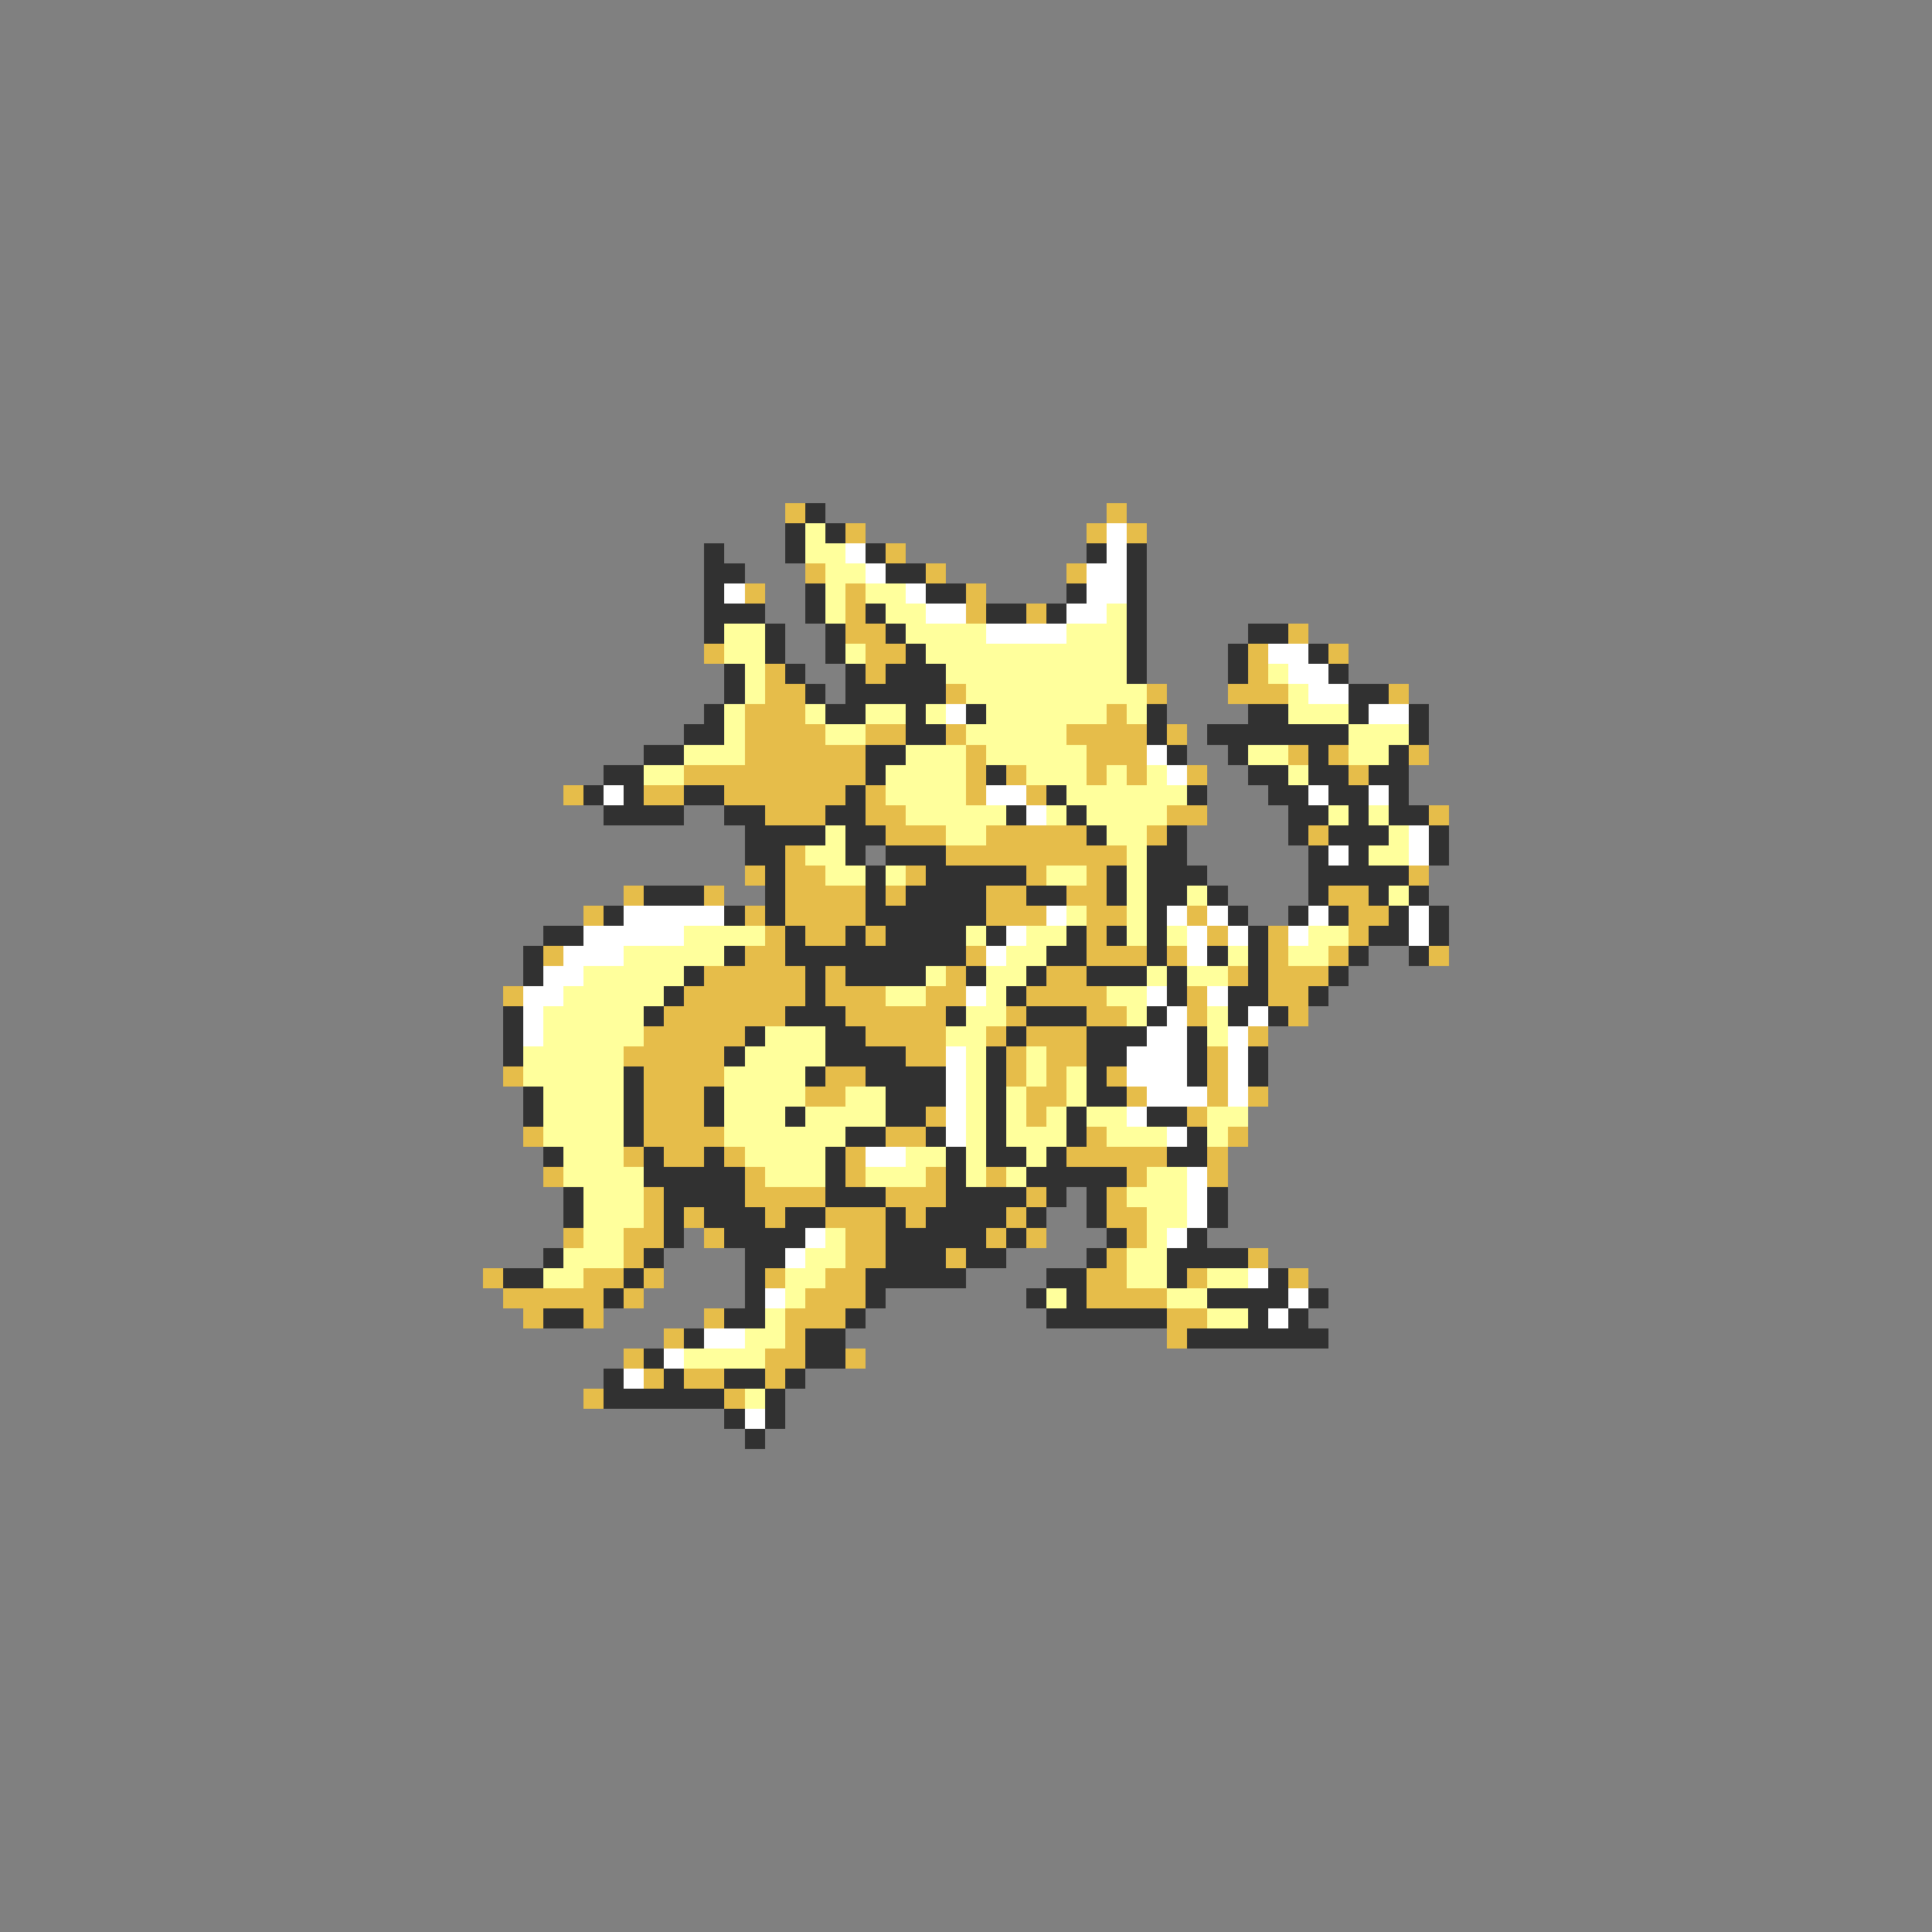 <svg xmlns="http://www.w3.org/2000/svg" viewBox="0 -0.5 96 96" shape-rendering="crispEdges">
<rect x="0" y="-0.5" width="96" height="96" fill="#808080" stroke="none"/>
<path stroke="#e6bd4a" d="M39 25h1M55 25h1M42 26h1M54 26h1M56 26h1M44 27h1M40 28h1M46 28h1M53 28h1M37 29h1M42 29h1M48 29h1M42 30h1M48 30h1M51 30h1M42 31h2M64 31h1M35 32h1M43 32h2M62 32h1M66 32h1M38 33h1M43 33h1M62 33h1M38 34h2M47 34h1M57 34h1M61 34h3M69 34h1M37 35h3M55 35h1M37 36h4M43 36h2M47 36h1M53 36h4M58 36h1M37 37h6M48 37h1M54 37h3M64 37h1M66 37h1M70 37h1M34 38h9M48 38h1M50 38h1M54 38h1M56 38h1M59 38h1M67 38h1M28 39h1M32 39h2M36 39h6M43 39h1M48 39h1M51 39h1M38 40h3M43 40h2M58 40h2M71 40h1M44 41h3M49 41h5M57 41h1M65 41h1M39 42h1M47 42h9M37 43h1M39 43h2M45 43h1M51 43h1M54 43h1M70 43h1M31 44h1M35 44h1M39 44h4M44 44h1M49 44h2M53 44h2M66 44h2M29 45h1M37 45h1M39 45h4M49 45h3M54 45h2M59 45h1M67 45h2M38 46h1M40 46h2M43 46h1M54 46h1M60 46h1M63 46h1M67 46h1M27 47h1M37 47h2M48 47h1M54 47h3M58 47h1M63 47h1M66 47h1M71 47h1M35 48h5M41 48h1M47 48h1M52 48h2M61 48h1M63 48h3M25 49h1M34 49h6M41 49h3M46 49h2M51 49h4M59 49h1M63 49h2M33 50h6M42 50h5M50 50h1M54 50h2M59 50h1M64 50h1M32 51h5M43 51h4M49 51h1M51 51h3M62 51h1M31 52h5M45 52h2M50 52h1M52 52h2M60 52h1M25 53h1M32 53h4M41 53h2M50 53h1M52 53h1M55 53h1M60 53h1M32 54h3M40 54h2M51 54h2M56 54h1M60 54h1M62 54h1M32 55h3M46 55h1M51 55h1M59 55h1M26 56h1M32 56h4M44 56h2M54 56h1M61 56h1M31 57h1M33 57h2M36 57h1M42 57h1M53 57h5M60 57h1M27 58h1M37 58h1M42 58h1M46 58h1M49 58h1M56 58h1M60 58h1M32 59h1M37 59h4M44 59h3M51 59h1M55 59h1M32 60h1M34 60h1M38 60h1M41 60h3M45 60h1M50 60h1M55 60h2M28 61h1M31 61h2M35 61h1M42 61h2M49 61h1M51 61h1M56 61h1M31 62h1M42 62h2M47 62h1M55 62h1M62 62h1M24 63h1M29 63h2M32 63h1M38 63h1M41 63h2M54 63h2M59 63h1M64 63h1M25 64h5M31 64h1M40 64h3M54 64h4M26 65h1M29 65h1M35 65h1M39 65h3M58 65h2M33 66h1M39 66h1M58 66h1M31 67h1M38 67h2M42 67h1M32 68h1M34 68h2M38 68h1M29 69h1M36 69h1" />
<path stroke="#313131" d="M40 25h1M39 26h1M41 26h1M35 27h1M39 27h1M43 27h1M54 27h1M56 27h1M35 28h2M44 28h2M56 28h1M35 29h1M40 29h1M46 29h2M53 29h1M56 29h1M35 30h3M40 30h1M43 30h1M49 30h2M52 30h1M56 30h1M35 31h1M38 31h1M41 31h1M44 31h1M56 31h1M62 31h2M38 32h1M41 32h1M45 32h1M56 32h1M61 32h1M65 32h1M36 33h1M39 33h1M42 33h1M44 33h3M56 33h1M61 33h1M66 33h1M36 34h1M40 34h1M42 34h5M67 34h2M35 35h1M41 35h2M45 35h1M48 35h1M57 35h1M62 35h2M67 35h1M70 35h1M34 36h2M45 36h2M57 36h1M60 36h7M70 36h1M32 37h2M43 37h2M58 37h1M61 37h1M65 37h1M69 37h1M30 38h2M43 38h1M49 38h1M62 38h2M65 38h2M68 38h2M29 39h1M31 39h1M34 39h2M42 39h1M52 39h1M59 39h1M63 39h2M66 39h2M69 39h1M30 40h4M36 40h2M41 40h2M50 40h1M53 40h1M64 40h2M67 40h1M69 40h2M37 41h4M42 41h2M54 41h1M58 41h1M64 41h1M66 41h3M71 41h1M37 42h2M42 42h1M44 42h3M57 42h2M65 42h1M67 42h1M71 42h1M38 43h1M43 43h1M46 43h5M55 43h1M57 43h3M65 43h5M32 44h3M38 44h1M43 44h1M45 44h4M51 44h2M55 44h1M57 44h2M60 44h1M65 44h1M68 44h1M70 44h1M30 45h1M36 45h1M38 45h1M43 45h6M57 45h1M61 45h1M64 45h1M66 45h1M69 45h1M71 45h1M27 46h2M39 46h1M42 46h1M44 46h4M49 46h1M53 46h1M55 46h1M57 46h1M62 46h1M68 46h2M71 46h1M26 47h1M36 47h1M39 47h9M52 47h2M57 47h1M60 47h1M62 47h1M67 47h1M70 47h1M26 48h1M34 48h1M40 48h1M42 48h4M48 48h1M51 48h1M54 48h3M58 48h1M62 48h1M66 48h1M33 49h1M40 49h1M50 49h1M58 49h1M61 49h2M65 49h1M25 50h1M32 50h1M39 50h3M47 50h1M51 50h3M57 50h1M61 50h1M63 50h1M25 51h1M37 51h1M41 51h2M50 51h1M54 51h3M59 51h1M25 52h1M36 52h1M41 52h4M49 52h1M54 52h2M59 52h1M62 52h1M31 53h1M40 53h1M43 53h4M49 53h1M54 53h1M59 53h1M62 53h1M26 54h1M31 54h1M35 54h1M44 54h3M49 54h1M54 54h2M26 55h1M31 55h1M35 55h1M39 55h1M44 55h2M49 55h1M53 55h1M57 55h2M31 56h1M42 56h2M46 56h1M49 56h1M53 56h1M59 56h1M27 57h1M32 57h1M35 57h1M41 57h1M47 57h1M49 57h2M52 57h1M58 57h2M32 58h5M41 58h1M47 58h1M51 58h5M28 59h1M33 59h4M41 59h3M47 59h4M52 59h1M54 59h1M60 59h1M28 60h1M33 60h1M35 60h3M39 60h2M44 60h1M46 60h4M51 60h1M54 60h1M60 60h1M33 61h1M36 61h4M44 61h5M50 61h1M55 61h1M59 61h1M27 62h1M32 62h1M37 62h2M44 62h3M48 62h2M54 62h1M58 62h4M25 63h2M31 63h1M37 63h1M43 63h5M52 63h2M58 63h1M63 63h1M30 64h1M37 64h1M43 64h1M51 64h1M53 64h1M60 64h4M65 64h1M27 65h2M36 65h2M42 65h1M52 65h6M62 65h1M64 65h1M34 66h1M40 66h2M59 66h7M32 67h1M40 67h2M30 68h1M33 68h1M36 68h2M39 68h1M30 69h6M38 69h1M36 70h1M38 70h1M37 71h1" />
<path stroke="#ffff9c" d="M40 26h1M40 27h2M41 28h2M41 29h1M43 29h2M41 30h1M44 30h2M55 30h1M36 31h2M45 31h4M53 31h3M36 32h2M42 32h1M46 32h10M37 33h1M47 33h9M63 33h1M37 34h1M48 34h9M64 34h1M36 35h1M40 35h1M43 35h2M46 35h1M49 35h6M56 35h1M64 35h3M36 36h1M41 36h2M48 36h5M67 36h3M34 37h3M45 37h3M49 37h5M62 37h2M67 37h2M32 38h2M44 38h4M51 38h3M55 38h1M57 38h1M64 38h1M44 39h4M53 39h6M45 40h5M52 40h1M54 40h4M66 40h1M68 40h1M41 41h1M47 41h2M55 41h2M69 41h1M40 42h2M56 42h1M68 42h2M41 43h2M44 43h1M52 43h2M56 43h1M56 44h1M59 44h1M69 44h1M53 45h1M56 45h1M34 46h4M48 46h1M51 46h2M56 46h1M58 46h1M65 46h2M31 47h5M50 47h2M61 47h1M64 47h2M29 48h5M46 48h1M49 48h2M57 48h1M59 48h2M28 49h5M44 49h2M49 49h1M55 49h2M27 50h5M48 50h2M56 50h1M60 50h1M27 51h5M38 51h3M47 51h2M60 51h1M26 52h5M37 52h4M48 52h1M51 52h1M26 53h5M36 53h4M48 53h1M51 53h1M53 53h1M27 54h4M36 54h4M42 54h2M48 54h1M50 54h1M53 54h1M27 55h4M36 55h3M40 55h4M48 55h1M50 55h1M52 55h1M54 55h2M60 55h2M27 56h4M36 56h6M48 56h1M50 56h3M55 56h3M60 56h1M28 57h3M37 57h4M45 57h2M48 57h1M51 57h1M28 58h4M38 58h3M43 58h3M48 58h1M50 58h1M57 58h2M29 59h3M56 59h3M29 60h3M57 60h2M29 61h2M41 61h1M57 61h1M28 62h3M40 62h2M56 62h2M27 63h2M39 63h2M56 63h2M60 63h2M39 64h1M52 64h1M58 64h2M38 65h1M60 65h2M37 66h2M34 67h4M37 69h1" />
<path stroke="#ffffff" d="M55 26h1M42 27h1M55 27h1M43 28h1M54 28h2M36 29h1M45 29h1M54 29h2M46 30h2M53 30h2M49 31h4M63 32h2M64 33h2M65 34h2M47 35h1M68 35h2M57 37h1M58 38h1M30 39h1M49 39h2M65 39h1M68 39h1M51 40h1M70 41h1M66 42h1M70 42h1M31 45h5M52 45h1M58 45h1M60 45h1M65 45h1M70 45h1M29 46h5M50 46h1M59 46h1M61 46h1M64 46h1M70 46h1M28 47h3M49 47h1M59 47h1M27 48h2M26 49h2M48 49h1M57 49h1M60 49h1M26 50h1M58 50h1M62 50h1M26 51h1M57 51h2M61 51h1M47 52h1M56 52h3M61 52h1M47 53h1M56 53h3M61 53h1M47 54h1M57 54h3M61 54h1M47 55h1M56 55h1M47 56h1M58 56h1M43 57h2M59 58h1M59 59h1M59 60h1M40 61h1M58 61h1M39 62h1M62 63h1M38 64h1M64 64h1M63 65h1M35 66h2M33 67h1M31 68h1M37 70h1" />
</svg>